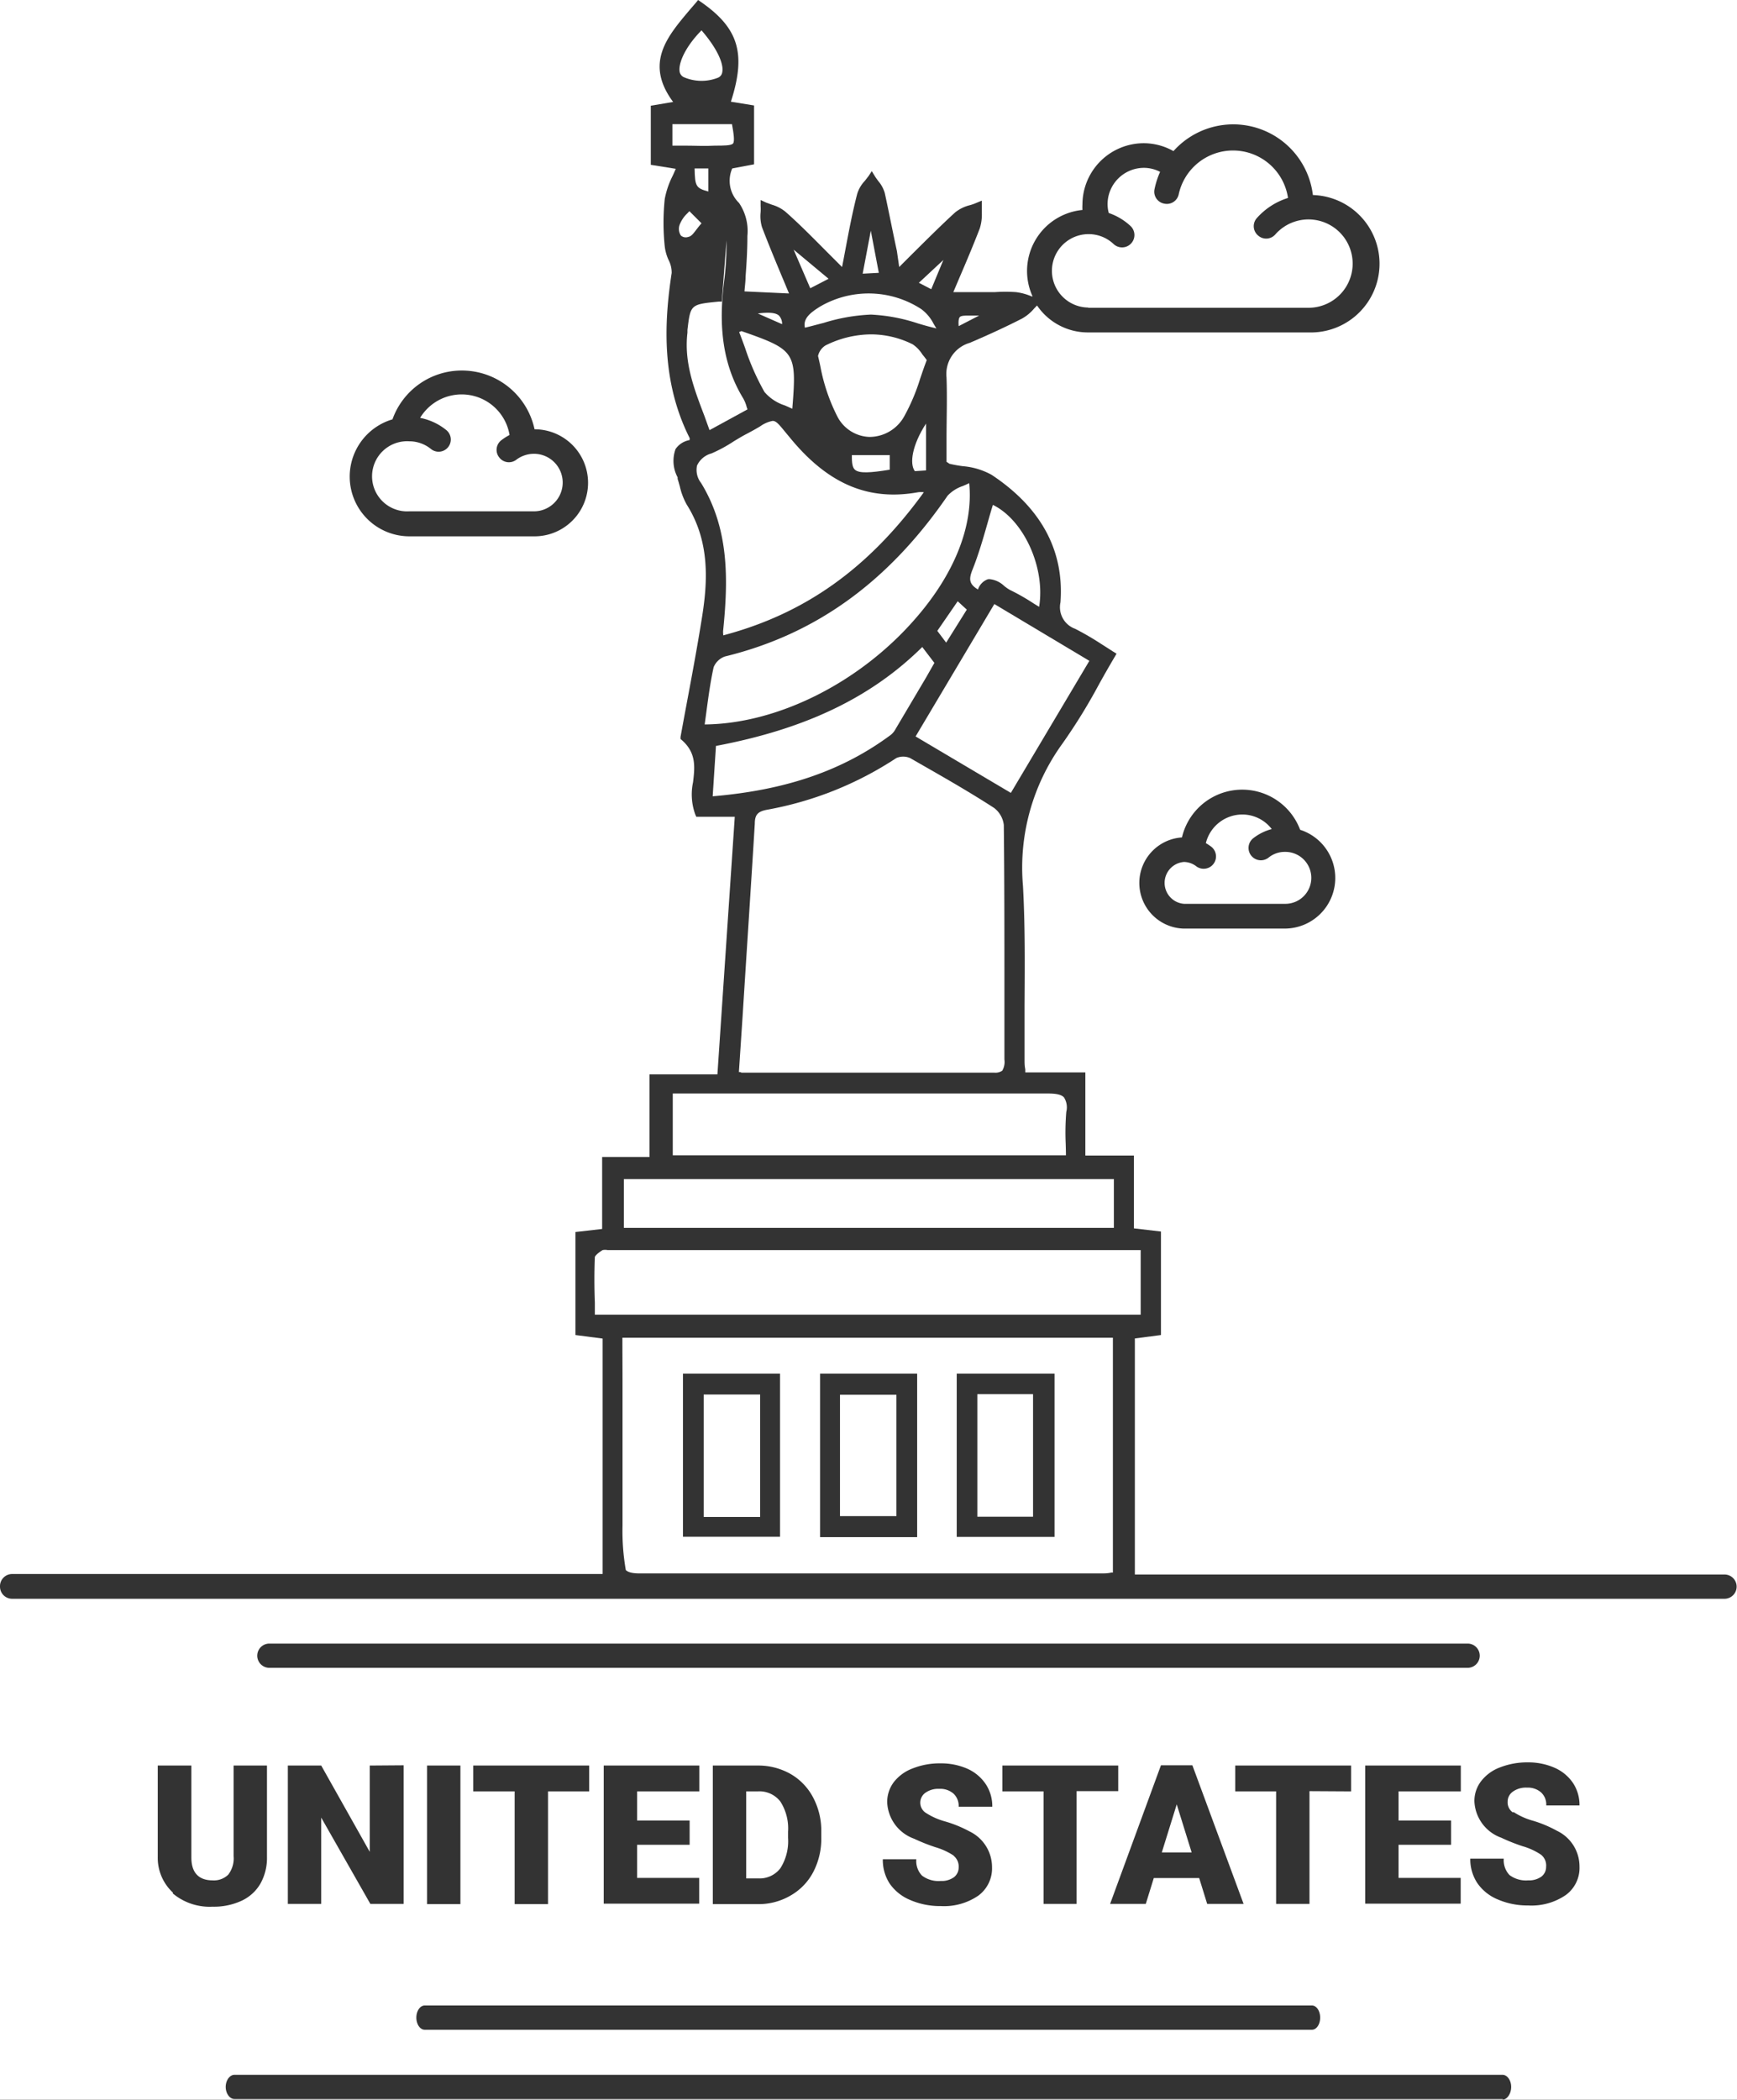 <svg xmlns="http://www.w3.org/2000/svg" viewBox="0 0 143.14 173"><rect x="0" y="0" width="143.14" height="173" fill="#333333" stroke="none"/><defs><style>.cls-1{fill:#fff;}</style></defs><title>Asset 4</title><g id="Layer_2" data-name="Layer 2"><g id="Layer_1-2" data-name="Layer 1"><polygon class="cls-1" points="68.28 22.97 65.4 20.57 66.77 23.75 68.28 22.97"/><path class="cls-1" d="M70.45,38.7c.35.32,1.28.26,2.87,0v-1.2H70.2C70.19,38.2,70.26,38.53,70.45,38.7Z"/><path class="cls-1" d="M75.39,38.82l.92-.06V34.9C75.17,36.66,74.93,38.2,75.39,38.82Z"/><path class="cls-1" d="M59.6,51.88a1.55,1.55,0,0,0,0,.4v.07c6.76-1.79,12-5.54,16.53-11.79h0a1.76,1.76,0,0,0-.48,0c-4,.72-7.27-.62-10.33-4.23l-.54-.65c-.56-.68-.8-1-1.11-1a2.56,2.56,0,0,0-1,.43c-.31.19-.7.41-1.2.67-.34.18-.67.38-1,.58a11.88,11.88,0,0,1-1.84,1,1.83,1.83,0,0,0-1.19,1,1.73,1.73,0,0,0,.33,1.43C60.12,43.61,60,47.86,59.6,51.88Z"/><path class="cls-1" d="M66.33,27c.52-.12,1-.26,1.53-.39a15.18,15.18,0,0,1,3.91-.69h0a14.45,14.45,0,0,1,3.88.73c.5.15,1,.29,1.52.41-.09-.13-.17-.27-.25-.41a3.43,3.43,0,0,0-1-1.18,7.94,7.94,0,0,0-8.34-.21C66.71,25.8,66.17,26.27,66.33,27Z"/><path class="cls-1" d="M63,32.3a3.69,3.69,0,0,0,1.69,1.11l.6.27c.38-4.68.25-4.85-4.19-6.4l-.19.08c.17.43.33.87.49,1.31A20,20,0,0,0,63,32.3Z"/><path class="cls-1" d="M58.37,15.78v-1.9H57.24C57.27,15.34,57.34,15.5,58.37,15.78Z"/><path class="cls-1" d="M57.44,18.85c.11-.14.23-.3.37-.45l-1-1-.17.18a2.56,2.56,0,0,0-.63.93,1,1,0,0,0,.1.9.62.62,0,0,0,.61.11C57,19.47,57.18,19.18,57.44,18.85Z"/><path class="cls-1" d="M58.47,35.44l3.13-1.71a2.25,2.25,0,0,1-.08-.24,3,3,0,0,0-.27-.66c-2.08-3.39-1.92-7.1-1.54-9.95a26.37,26.37,0,0,0,.16-3.08v0l-.39,5.05-.25,0c-2.33.23-2.33.23-2.58,2.34l0,.22c-.29,2.45.54,4.61,1.41,6.89C58.19,34.67,58.33,35.05,58.47,35.44Z"/><path class="cls-1" d="M56.33,6.35a3.68,3.68,0,0,0,2.82.06.58.58,0,0,0,.37-.47c.12-.57-.27-1.77-1.71-3.44C56.44,3.89,55.91,5.21,56,5.87A.62.62,0,0,0,56.33,6.35Z"/><polygon class="cls-1" points="71.76 19.01 71.09 22.55 72.42 22.48 71.76 19.01"/><path class="cls-1" d="M58.93,12c.69,0,1.34,0,1.48-.18s.05-.82-.09-1.59H55.41V12h1C57.26,12,58.09,12.05,58.93,12Z"/><path class="cls-1" d="M64.19,26c-.26-.23-.8-.29-1.74-.17l2,.88A1,1,0,0,0,64.19,26Z"/><path class="cls-1" d="M80.69,26c-.35,0-.65,0-.89,0s-.63,0-.72.14-.11.35-.08.73Z"/><path class="cls-1" d="M89.65,25.36h18.17a3.64,3.64,0,1,0-2.72-6.05,1,1,0,0,1-1.43.09,1,1,0,0,1-.09-1.44,5.7,5.7,0,0,1,2.56-1.65,4.58,4.58,0,0,0-9-.33,1,1,0,0,1-1.19.8,1,1,0,0,1-.81-1.19,6.83,6.83,0,0,1,.46-1.43,2.9,2.9,0,0,0-1.33-.33,3,3,0,0,0-3,3,2.84,2.84,0,0,0,.1.72,5,5,0,0,1,1.79,1.07,1,1,0,1,1-1.39,1.49,3,3,0,0,0-2.06-.82,3,3,0,1,0,0,6.05Z"/><rect class="cls-1" x="80.54" y="114.87" width="4.59" height="10.1"/><path class="cls-1" d="M33.72,42.13H44a2.37,2.37,0,0,0,0-4.74,2.42,2.42,0,0,0-1.44.48,1,1,0,0,1-1.42-.18,1,1,0,0,1,.19-1.43,4.59,4.59,0,0,1,.66-.42,4,4,0,0,0-7.37-1.41,4.91,4.91,0,0,1,2.15,1A1,1,0,1,1,35.52,37a2.83,2.83,0,0,0-1.8-.64,2.89,2.89,0,1,0,0,5.77Z"/><polygon class="cls-1" points="77.74 21.42 75.72 23.3 76.74 23.83 77.74 21.42"/><rect class="cls-1" x="69.22" y="114.92" width="4.65" height="10"/><path class="cls-1" d="M1,129.69H49.66v-19.4L47.42,110v-8.49l2.2-.25V95.33h3.9V88.52h5.6L60.55,67.3H57.38l-.08-.18a4.83,4.83,0,0,1-.19-2.66c.15-1.24.28-2.41-.9-3.46l-.13-.11,0-.17c.17-.94.35-1.9.53-2.87.43-2.29.87-4.66,1.25-7.05.45-2.85.66-6.17-1.26-9.21a5.49,5.49,0,0,1-.58-1.52c-.06-.2-.11-.41-.18-.61l0-.13A2.86,2.86,0,0,1,55.67,37a1.77,1.77,0,0,1,1.16-.74v-.06a.52.52,0,0,0,0-.11c-2.41-4.78-2.06-9.78-1.48-13.6a2.26,2.26,0,0,0-.26-1.08,3.75,3.75,0,0,1-.31-1.1,19,19,0,0,1,0-3.92,7.13,7.13,0,0,1,.65-1.9c.09-.19.17-.38.26-.58l-2.06-.33V8.71l1.84-.31C53.09,5.19,55,3,56.84.81l.51-.59L57.53,0H0V130.71A1,1,0,0,1,1,129.69ZM32.35,34.53a6.06,6.06,0,0,1,5.7-4,6.12,6.12,0,0,1,6,4.84h0a4.41,4.41,0,0,1,0,8.82H33.72a4.92,4.92,0,0,1-1.37-9.64Z"/><rect class="cls-1" x="57.99" y="114.9" width="4.65" height="10.09"/><polygon class="cls-1" points="78.92 49.54 77.24 51.98 77.97 52.95 79.67 50.23 78.92 49.54"/><path class="cls-1" d="M80.59,48.57a1.34,1.34,0,0,1,.81-.84.66.66,0,0,1,.23,0,2,2,0,0,1,1.11.54,3.39,3.39,0,0,0,.49.34,17,17,0,0,1,1.93,1.1l.47.29c.53-3.22-1.26-7.16-3.81-8.4-.14.45-.27.9-.4,1.36-.38,1.34-.78,2.73-1.29,4C79.84,47.7,79.84,48.12,80.59,48.57Z"/><path class="cls-1" d="M81.92,66.57c-2.47-1.6-5-3-6.92-4.11a1.42,1.42,0,0,0-1.14,0A28.52,28.52,0,0,1,63.2,66.72c-.74.14-1,.4-1,1.15-.32,5.26-.67,10.52-1,15.79l-.31,4.67.1,0,.12.05H67.7c4.74,0,9.49,0,14.23,0a1,1,0,0,0,.66-.16,1.41,1.41,0,0,0,.18-.92q0-3,0-6c0-4.37,0-8.89-.05-13.33A2.06,2.06,0,0,0,81.92,66.57Z"/><polygon class="cls-1" points="75.45 60.68 83.3 65.33 89.77 54.45 81.94 49.77 75.45 60.68"/><path class="cls-1" d="M51.3,114.13c0,3.57,0,8,0,11.58a18.68,18.68,0,0,0,.27,3.65c.2.2.58.29,1.27.28q13.58,0,27.14,0H90.73c.28,0,.56,0,.84-.07h.14V110.22H51.29C51.29,111.53,51.3,112.83,51.3,114.13Zm27.54-.95H86.9v13.45H78.84Zm-11.26,0h8v13.47h-8Zm-11.3,0h8v13.44h-8Z"/><path class="cls-1" d="M76,29.19a2.71,2.71,0,0,0-.79-.82,7.73,7.73,0,0,0-3.44-.82,8.53,8.53,0,0,0-3.74.91,1.39,1.39,0,0,0-.62.87c.07.29.14.59.2.89A15.23,15.23,0,0,0,69,34.31,3.09,3.09,0,0,0,71.65,36a3.28,3.28,0,0,0,2.86-1.69,16.35,16.35,0,0,0,1.32-3.12c.17-.5.34-1,.54-1.52C76.25,29.5,76.13,29.35,76,29.19Z"/><polygon class="cls-1" points="96.97 148.67 95.74 152.63 98.2 152.63 96.97 148.67"/><path class="cls-1" d="M62.42,147.6h-.93v7.17h1a2.15,2.15,0,0,0,1.82-.84,4.16,4.16,0,0,0,.63-2.51v-.49a4.1,4.1,0,0,0-.63-2.49A2.18,2.18,0,0,0,62.42,147.6Z"/><path class="cls-1" d="M105.88,70.19a2.11,2.11,0,0,0-1.34.47,1,1,0,0,1-1.27-1.59,4.23,4.23,0,0,1,1.53-.76,3.06,3.06,0,0,0-2.43-1.2,3.1,3.1,0,0,0-3,2.36,4.17,4.17,0,0,1,.44.29,1,1,0,1,1-1.24,1.61,1.7,1.7,0,0,0-1-.35,1.73,1.73,0,0,0,0,3.45h8.35a2.14,2.14,0,0,0,0-4.28Z"/><path class="cls-1" d="M57.53,0l.23.16c3.1,2.15,3.75,4.25,2.47,8.22l1.91.31v4.85l-1.8.34a2.54,2.54,0,0,0,.56,2.84,4.12,4.12,0,0,1,.69,2.72c0,1.09-.06,2.19-.15,3.35,0,.4-.06.8-.09,1.22l3.67.17c-.18-.43-.35-.85-.53-1.27-.6-1.44-1.17-2.81-1.7-4.2a3.18,3.18,0,0,1-.11-1.23,4.21,4.21,0,0,0,0-.5l0-.5.45.21.49.18a3.11,3.11,0,0,1,1.11.58C66,18.57,67.13,19.74,68.39,21l1,1c.09-.44.17-.87.25-1.3.31-1.64.6-3.19,1-4.73a2.71,2.71,0,0,1,.63-1.07l.31-.4.26-.4.25.41c.08.13.18.26.27.39a2.67,2.67,0,0,1,.55,1c.34,1.55.64,3.12,1,4.78L74.1,22l1-1c1.23-1.22,2.39-2.38,3.6-3.49a3.13,3.13,0,0,1,1.21-.6,4,4,0,0,0,.52-.18l.48-.2,0,.51c0,.17,0,.35,0,.53a3.78,3.78,0,0,1-.17,1.25c-.51,1.32-1.06,2.63-1.65,4l-.53,1.25h2.42l1,0a12.71,12.71,0,0,1,1.75,0,4.77,4.77,0,0,1,1.28.35l.08,0A5.05,5.05,0,0,1,89.2,17.3a3.4,3.4,0,0,1,0-.45,5.06,5.06,0,0,1,5.06-5.05,5,5,0,0,1,2.44.65,6.61,6.61,0,0,1,11.49,3.62,5.66,5.66,0,0,1-.34,11.32H89.65a5.06,5.06,0,0,1-4.19-2.22l-.24.25a3.6,3.6,0,0,1-1,.83c-1.33.68-2.74,1.33-4.31,2A2.67,2.67,0,0,0,78,31.11c.06,1.7,0,3.41,0,5.06,0,.63,0,1.26,0,1.88l.12.08.12.08a10.13,10.13,0,0,0,1.1.2,5.9,5.9,0,0,1,2.37.71c4.06,2.69,6,6.22,5.68,10.51a1.89,1.89,0,0,0,1.21,2.18,23.86,23.86,0,0,1,2.15,1.25l1,.64.26.16-.15.26c-.45.76-.89,1.53-1.31,2.29a46.76,46.76,0,0,1-3,4.86A17.4,17.4,0,0,0,84.3,73c.18,3.28.15,6.62.13,9.85,0,1.49,0,3,0,4.48,0,.24,0,.48.06.78l0,.25h4.95v6.85h4v6l2.23.26V110l-2.15.28v19.45h48.59a1,1,0,0,1,0,2H1a1,1,0,0,1-1-1V173H143.14V0Zm48.35,76.51H97.53A3.76,3.76,0,0,1,97.4,69a5.1,5.1,0,0,1,9.74-.63,4.17,4.17,0,0,1-1.26,8.14ZM22.2,135.42h98.74a1,1,0,0,1,0,2H22.2a1,1,0,0,1,0-2ZM119.58,150v2h-4.33v2.73h5.12v2.12H112.5V145.47h7.88v2.13h-5.13V150Zm-11.47,15.24c.38,0,.68.45.68,1s-.3,1-.68,1H35c-.38,0-.69-.45-.69-1s.31-1,.69-1Zm-72.92-8.35V145.47h2.75v11.42ZM39,147.6v-2.13h9.55v2.13H45.16v9.29H42.41V147.6ZM56.83,150v2H52.5v2.73h5.12v2.12H49.75V145.47h7.88v2.13H52.5V150Zm1.91,6.89V145.47h3.68a5.39,5.39,0,0,1,2.72.69A4.81,4.81,0,0,1,67,148.09a5.84,5.84,0,0,1,.68,2.81v.52a5.93,5.93,0,0,1-.66,2.82,4.78,4.78,0,0,1-1.87,1.94,5.21,5.21,0,0,1-2.68.71Zm19.85-4a5.63,5.63,0,0,0-1.5-.69,15.29,15.29,0,0,1-1.76-.7,3.34,3.34,0,0,1-2.22-3,2.72,2.72,0,0,1,.55-1.67,3.53,3.53,0,0,1,1.57-1.13,6,6,0,0,1,2.27-.41,5.38,5.38,0,0,1,2.21.44A3.56,3.56,0,0,1,81.23,147a3.28,3.28,0,0,1,.54,1.86H79a1.38,1.38,0,0,0-.43-1.08,1.66,1.66,0,0,0-1.16-.39,1.84,1.84,0,0,0-1.16.33,1,1,0,0,0,0,1.62,5.66,5.66,0,0,0,1.65.74,10.21,10.21,0,0,1,2,.82,3.27,3.27,0,0,1,1.85,2.94,2.79,2.79,0,0,1-1.13,2.35,5,5,0,0,1-3.1.86,6.18,6.18,0,0,1-2.51-.5,3.84,3.84,0,0,1-1.7-1.36,3.57,3.57,0,0,1-.56-2h2.76a1.73,1.73,0,0,0,.47,1.35,2.25,2.25,0,0,0,1.54.44,1.73,1.73,0,0,0,1.08-.3,1,1,0,0,0,.4-.82A1.13,1.13,0,0,0,78.59,152.91Zm13.56-5.31H88.72v9.29H86V147.6H82.6v-2.13h9.55Zm3.52-2.13h2.59l4.22,11.42h-3l-.66-2.13H95.08l-.66,2.13H91.48Zm12.24,2.13v9.29h-2.75V147.6h-3.37v-2.13h9.55v2.13Zm-74.65-2.13v11.42H30.52l-4.05-7.11v7.11H23.72V145.47h2.75l4,7.11v-7.11Zm-19,10.5A3.9,3.9,0,0,1,13,153v-7.53h2.77v7.59c0,1.25.62,1.87,1.75,1.87a1.68,1.68,0,0,0,1.29-.47,2.2,2.2,0,0,0,.44-1.53v-7.46H22V153a4.32,4.32,0,0,1-.54,2.2,3.48,3.48,0,0,1-1.55,1.41,5.4,5.4,0,0,1-2.39.49A4.73,4.73,0,0,1,14.23,156Zm109.58,17H19.33c-.4,0-.73-.46-.73-1s.33-1,.73-1H123.81c.4,0,.72.46.72,1S124.21,173,123.81,173Zm.87-23.66a5.75,5.75,0,0,0,1.66.74,10.09,10.09,0,0,1,1.94.82,3.25,3.25,0,0,1,1.85,2.94,2.76,2.76,0,0,1-1.13,2.35,5,5,0,0,1-3.1.86,6.18,6.18,0,0,1-2.51-.5,3.81,3.81,0,0,1-1.69-1.36,3.57,3.57,0,0,1-.57-2h2.76a1.77,1.77,0,0,0,.47,1.35,2.25,2.25,0,0,0,1.54.44,1.73,1.73,0,0,0,1.08-.3,1,1,0,0,0,.4-.82,1.13,1.13,0,0,0-.43-1,5.33,5.33,0,0,0-1.5-.69,15.29,15.29,0,0,1-1.76-.7,3.34,3.34,0,0,1-2.22-3,2.67,2.67,0,0,1,.56-1.67,3.5,3.5,0,0,1,1.56-1.13,6.09,6.09,0,0,1,2.28-.41,5.33,5.33,0,0,1,2.2.44,3.56,3.56,0,0,1,1.52,1.25,3.28,3.28,0,0,1,.54,1.86h-2.74a1.35,1.35,0,0,0-.43-1.08,1.66,1.66,0,0,0-1.16-.39,1.84,1.84,0,0,0-1.16.33,1,1,0,0,0-.43.83A1,1,0,0,0,124.68,149.34Z"/><rect class="cls-1" x="51.41" y="97.15" width="40.38" height="4.02"/><path class="cls-1" d="M87.82,94.22a20.49,20.49,0,0,1,.05-2.61,1.53,1.53,0,0,0-.19-1.19c-.21-.23-.64-.33-1.41-.32-7.39,0-14.9,0-22.17,0H55.44v5.09h32.4C87.84,94.87,87.83,94.55,87.82,94.22Z"/><path class="cls-1" d="M75.41,51c3.24-3.7,4.81-7.65,4.46-11.19l-.51.23a3.05,3.05,0,0,0-1.27.8C73.17,48,67.17,52.28,59.74,54.09a1.56,1.56,0,0,0-.93.88c-.26,1.17-.42,2.35-.59,3.61l-.15,1.11C64.06,59.64,70.82,56.27,75.41,51Z"/><path class="cls-1" d="M73.8,60.07l.07-.12,2.44-4.12L77,54.62l-1-1.31c-4.22,4.17-9.63,6.76-17,8.15l-.27,4.15c6.06-.51,10.74-2.13,14.69-5.07A1.58,1.58,0,0,0,73.8,60.07Z"/><path class="cls-1" d="M94,103l-.29,0c-.33,0-.62,0-.91,0H50.07a1.08,1.08,0,0,0-.41,0c-.46.28-.63.5-.64.57-.05,1.23-.05,2.45,0,3.75v1H94Z"/></g></g></svg>